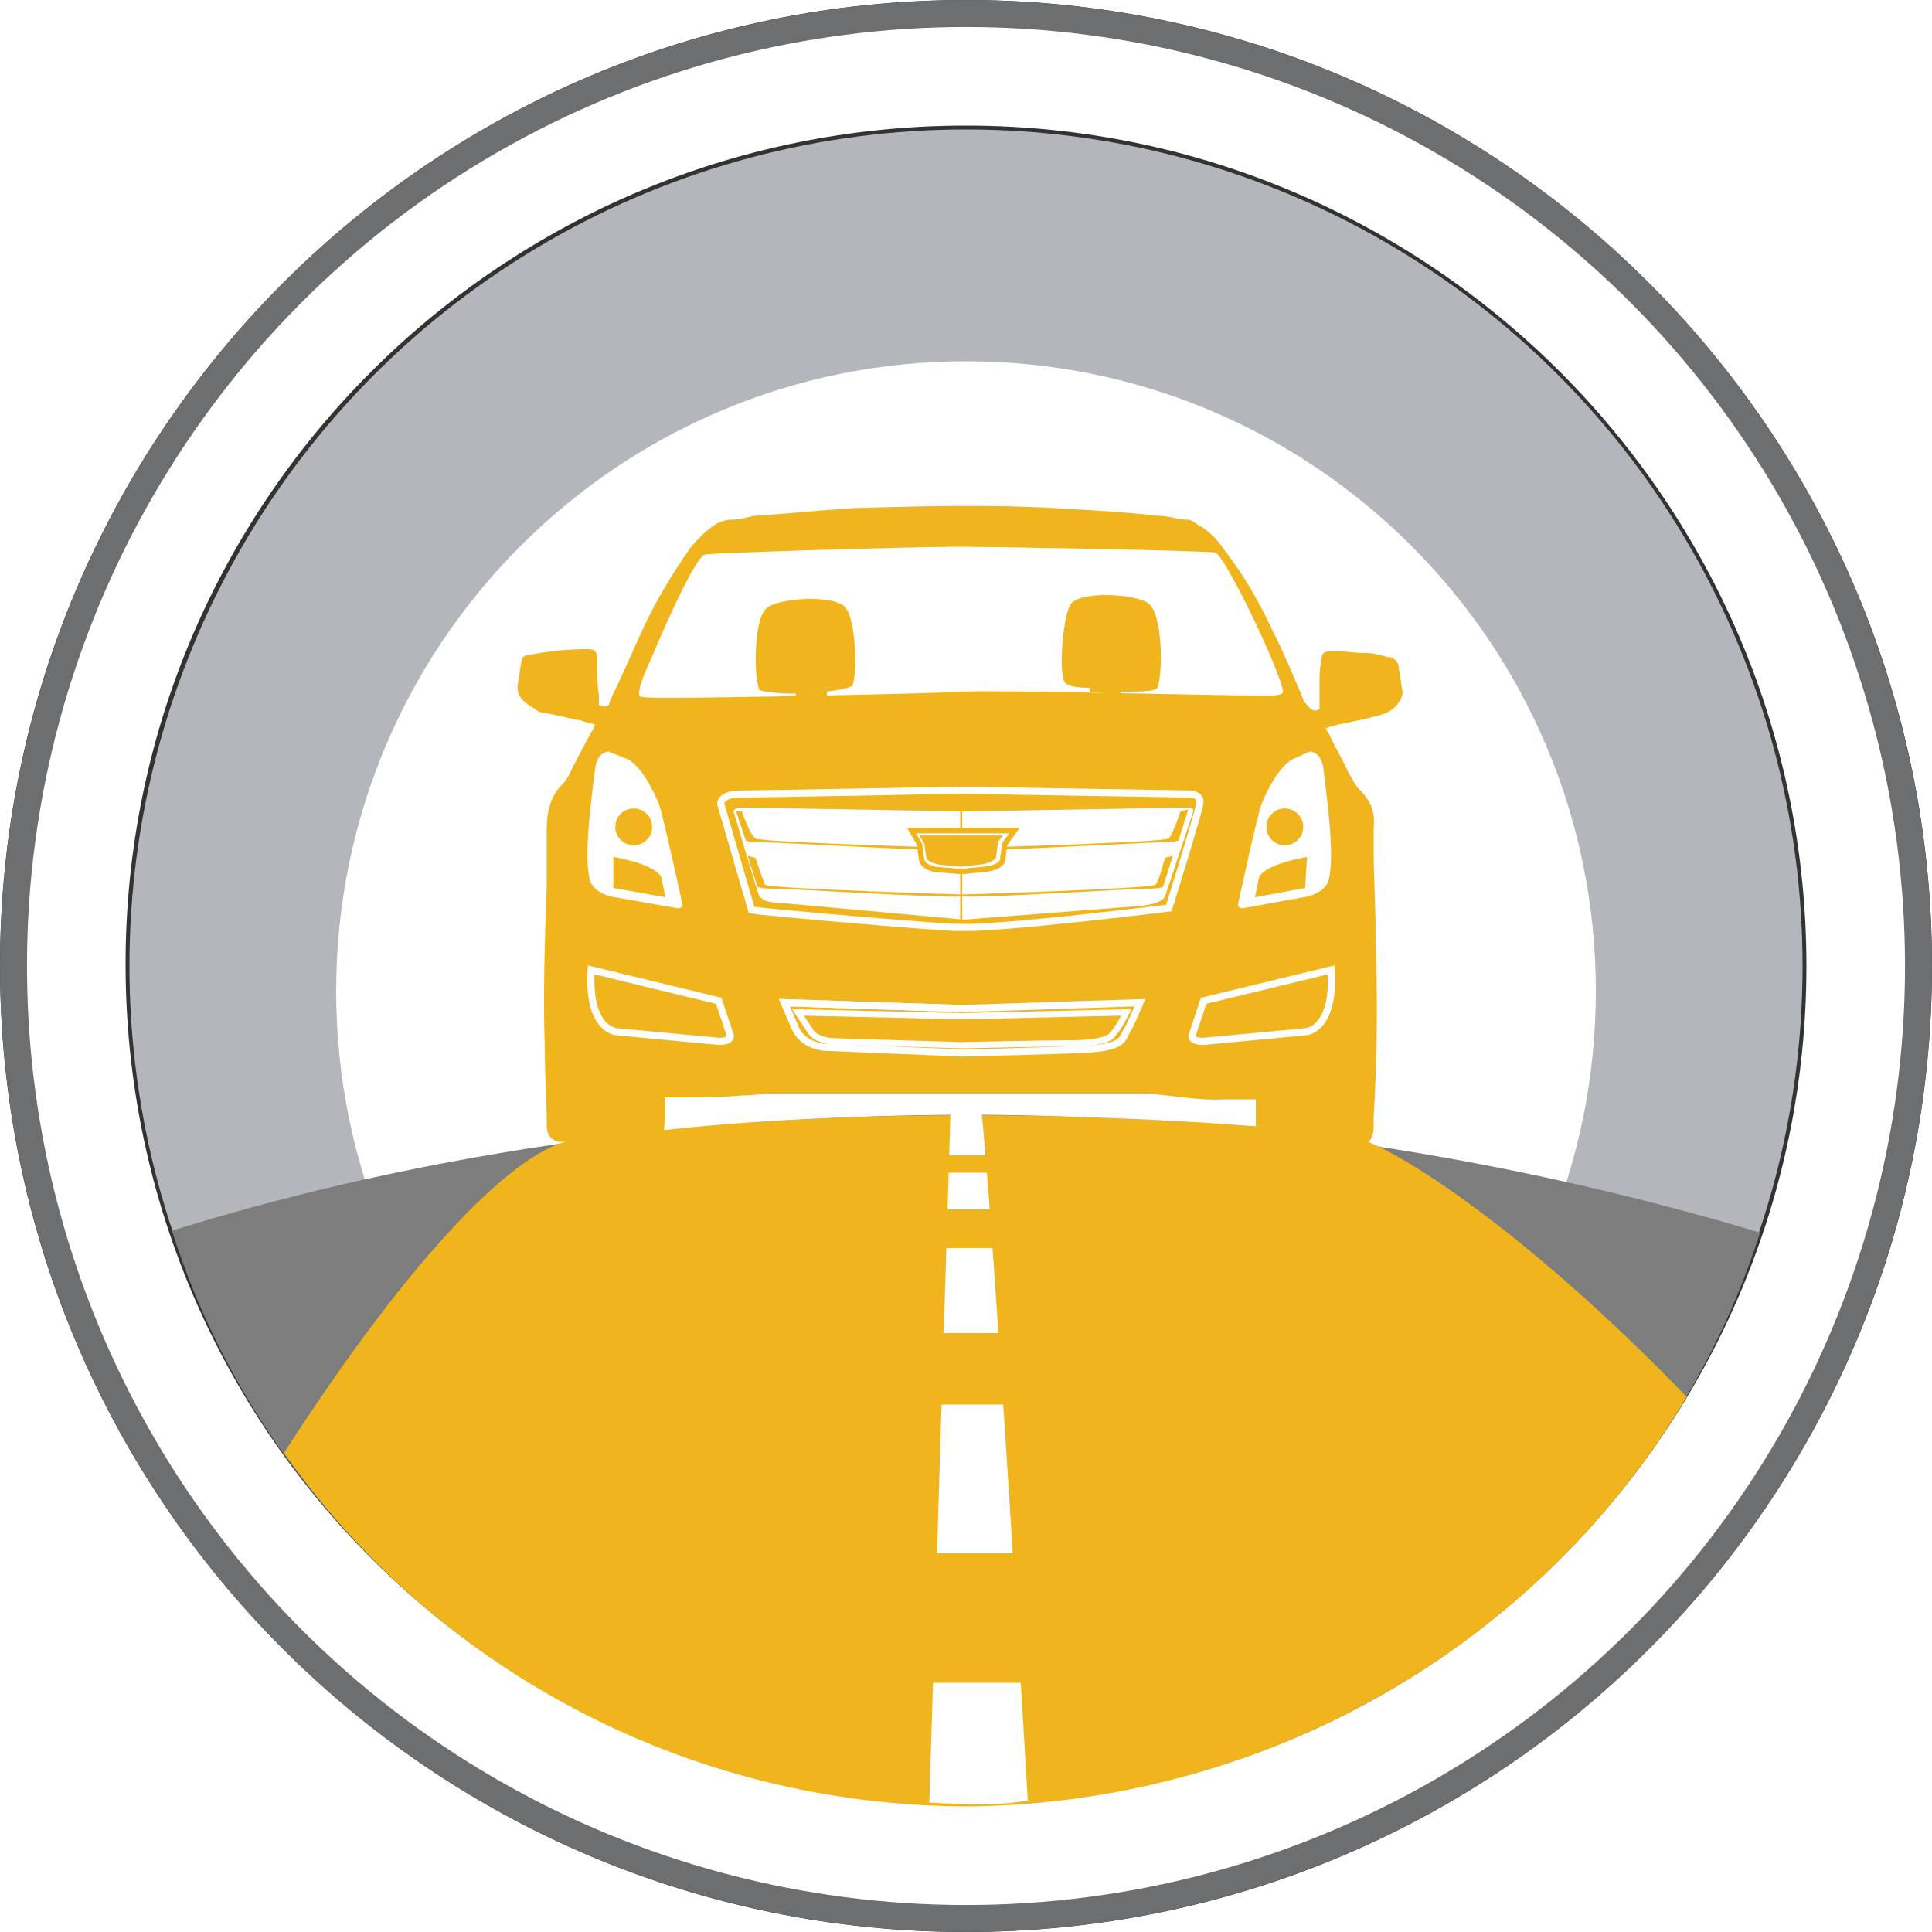 <?xml version="1.0" encoding="utf-8"?>
<!-- Generator: Adobe Illustrator 18.1.1, SVG Export Plug-In . SVG Version: 6.00 Build 0)  -->
<svg version="1.1" xmlns="http://www.w3.org/2000/svg" xmlns:xlink="http://www.w3.org/1999/xlink" x="0px" y="0px"
	 viewBox="0 0 100 100" enable-background="new 0 0 100 100" xml:space="preserve">
<rect x="0" y="0" width="100" height="100" fill="#333333" stroke="none"/>
<g id="corner_path">
	<path fill="#FFFFFF" d="M0,0v100h100V0H0z M50,100C22.4,100,0,77.6,0,50C0,22.4,22.4,0,50,0c27.6,0,50,22.4,50,50S77.6,100,50,100z
		"/>
</g>
<g id="our_commitment">
	<g>
		<circle id="Path" class="grey_circle" fill="#B3B7BB" cx="50" cy="50" r="43.3"/>
		<path id="white_circle_3_" fill="#FFFFFF" d="M50,1.3C23.1,1.3,1.3,23.1,1.3,50c0,26.9,21.8,48.7,48.7,48.7
			C77,98.6,98.8,76.9,98.8,50C98.8,23.1,77,1.3,50,1.3z M50,93.4C26,93.4,6.5,74,6.5,49.9C6.5,25.9,26,6.5,50,6.5
			s43.5,19.5,43.5,43.5C93.5,74,74,93.4,50,93.4z"/>
		
			<circle class="out_circle" id="Outer_Stroke_3_" fill="none" stroke="#6D6E70" stroke-width="1.394" stroke-miterlimit="10" cx="50" cy="50" r="49.3"/>
		<g>
			<path id="sun" fill="#FFFFFF" d="M82.6,51.3c0,18-14.6,32.6-32.6,32.6S17.4,69.3,17.4,51.3c0-18,14.6-32.6,32.6-32.6
				S82.6,33.3,82.6,51.3"/>
			<path class="dark_grey" fill="#7D7D7D" d="M91.1,63.8c-13-3.9-27.1-6.1-40.9-6.1c-13.2,0-27.5,1.7-41.3,6
				c5.4,17.1,21.8,29.6,41.1,29.6C69.4,93.3,85.7,80.8,91.1,63.8z"/>
			<path class="road" fill="#F0B41C" d="M87.3,72.3c-8.6-8.9-15.7-13.4-17.8-13.6c-12.6-1.3-28.1-1.4-39,0.3l-0.8,0
				c-2.9,0.4-8.3,5.8-15,16.2c7.7,11,20.7,18.3,35.5,18.3C66,93.3,79.9,84.8,87.3,72.3z"/>
			<g id="road_lines">
				<path fill="#FFFFFF" d="M49.2,57.5c0,0-0.5,16.5-1.1,35.8c1.9,0.1,3.2,0.2,5.1-0.1c-1-17-2-31.9-2.4-35.7
					C50.2,57.4,49.2,57.5,49.2,57.5"/>
				<rect x="46.2" y="80.4" fill="#F0B41C" width="8.5" height="6.7"/>
				<rect x="46.2" y="69" fill="#F0B41C" width="8.5" height="3.7"/>
				<rect x="46.2" y="62.6" fill="#F0B41C" width="8.5" height="2"/>
				<rect x="46.2" y="59.8" fill="#F0B41C" width="8.5" height="0.9"/>
			</g>
			<g class="inner_car">
				<path fill-rule="evenodd" clip-rule="evenodd" fill="#F0B41C" d="M68.3,36.7c0-0.5,0-0.9,0-1.4c0-0.4,0-0.7,0.1-1.1
					c0-0.4,0.1-0.5,0.6-0.5c0.6,0,1.1,0.1,1.7,0.1c0.4,0,0.7,0.1,1.1,0.2c0.3,0,0.6,0.2,0.6,0.6c0.1,0.4,0.1,0.8,0.2,1.2
					c0,0.3-0.2,0.6-0.4,0.8c-0.3,0.3-0.7,0.4-1.1,0.5c-0.7,0.2-1.5,0.3-2.2,0.5c-0.1,0-0.2,0.1-0.3,0.1c0.1,0.1,0.1,0.2,0.2,0.3
					c0.3,0.7,0.7,1.3,1,2c0.2,0.3,0.3,0.6,0.6,0.9c0.5,0.5,0.8,1.1,0.7,1.9c0,0.4,0,0.8,0,1.2c0,1.4,0.1,2.8,0.1,4.3
					c0.1,3.2,0.1,6.4-0.1,9.5c0,0.2,0,0.4,0,0.6c0,0.5-0.3,0.9-0.8,1c-0.4,0-0.8,0-1.2,0c-1,0-2,0-3,0c-0.1,0-0.3,0-0.4,0
					C65.2,59.2,65,59,65,58.5c0-0.2,0-0.4,0-0.5c0-0.3,0-0.7,0-1.1c-0.2,0-0.4,0-0.6,0c-0.3,0-0.7,0-1,0c-1.5,0.1-3-0.3-4.5-0.3
					c-6.3,0-12.5,0-18.8,0c-0.6,0-1.1,0.1-1.7,0.1c-1.1,0.1-2.3,0.1-3.4,0.1c-0.2,0-0.3,0-0.6,0c0,0.4,0,0.8,0,1.1
					c0,1-0.2,1.2-1.2,1.2c-1.3,0-2.5,0-3.8,0c-0.2,0-0.3,0-0.5,0c-0.4-0.1-0.6-0.4-0.6-0.8c0-1.3-0.1-2.6-0.1-4
					c-0.1-2.8,0-5.7,0.1-8.5c0-1,0-1.9,0-2.9c0-0.9,0.2-1.7,0.8-2.3c0.3-0.3,0.4-0.6,0.6-1c0.3-0.6,0.6-1.1,0.9-1.7
					c0.1-0.1,0.1-0.2,0.2-0.4c-0.3-0.1-0.5-0.1-0.7-0.2c-0.6-0.1-1.3-0.3-1.9-0.4c-0.2,0-0.4-0.1-0.5-0.2c-0.5-0.3-1-0.6-0.9-1.3
					c0.1-0.4,0.1-0.8,0.2-1.2c0-0.2,0.2-0.3,0.4-0.3c1-0.2,2-0.3,3-0.3c0.4,0,0.5,0.1,0.5,0.5c0,0.6,0,1.3,0.1,1.9
					c0,0.2,0,0.3,0,0.5c0.5,0.1,0.5,0.1,0.6-0.3c0.6-1.2,1.1-2.4,1.7-3.7c0.7-1.5,1.5-2.8,2.4-4.1c0.4-0.5,0.9-1,1.4-1.3
					c0.2-0.1,0.5-0.2,0.7-0.2c0.4,0,0.8-0.1,1.2-0.2c1.7-0.1,3.5-0.3,5.2-0.4c3.5-0.1,6.9-0.2,10.4,0c1.8,0.1,3.6,0.2,5.4,0.4
					c0.5,0,1,0.2,1.5,0.2c0.1,0,0.3,0.1,0.4,0.2c0.6,0.3,1.1,0.8,1.5,1.4c1,1.3,1.8,2.7,2.5,4.2c0.6,1.2,1.1,2.4,1.6,3.6
					C67.8,36.7,68,36.9,68.3,36.7z"/>
				<path fill="none" stroke="#FFFFFF" stroke-width="0.369" stroke-miterlimit="10" d="M38.9,47.1l-1.6-5.5c0,0,0-0.5,1-0.5
					c1,0,11.4-0.2,11.4-0.2l11.9,0.2c0,0,0.6,0,0.5,0.5C62,42.2,60.5,47,60.5,47s-8.9,1.1-10.8,1C49.7,48.1,39.3,47.2,38.9,47.1z"/>
				<path fill="#FFFFFF" d="M40,46.7c0,0-0.7,0-0.8-0.6c-0.2-0.6-1.2-4-1.2-4s-0.2-0.3,0.5-0.3l11.4,0.2l11.6-0.2
					c0,0,0.4-0.1,0.2,0.4l-1.4,4.2c0,0-0.1,0.4-1.4,0.5l-9,0.7L40,46.7z"/>
				<path fill="#FFFFFF" d="M33.1,36c0,0-0.2-0.2,0.6-1.9c0,0,2.2-5.3,2.8-5.4c0.6-0.1,10.9-0.4,13-0.4c2.1,0,12.9,0.2,13.4,0.3
					c0.5,0.1,3.5,6.4,3.5,7.2c0,0,0.2,0.3-1.6,0.2C63,36,51.2,35.7,49.9,35.8c-1.3,0.1-15.8,0.4-16.3,0.3C33.1,36.1,33.1,36,33.1,36
					z"/>
				<path fill-rule="evenodd" clip-rule="evenodd" fill="#FFFFFF" d="M31.5,38.9c0,0-0.6,0-0.7,0.9c-0.1,0.9-0.6,4.3-0.3,5.6
					c0,0,0,0.7,1.1,1L35,47c0,0,0.4,0.1,0.3-0.3c0,0-1-4.6-1.2-5.1c0,0-0.7-1.8-1.6-2.3L31.5,38.9z"/>
				<path fill="none" stroke="#FFFFFF" stroke-width="0.369" stroke-miterlimit="10" d="M30.6,50.2l6.6,1.6l0.6,1.8
					c0,0,0.1,0.3-0.6,0.3l-5.3-0.5C31.9,53.4,30.4,53.3,30.6,50.2z"/>
				<path fill="none" stroke="#FFFFFF" stroke-width="0.369" stroke-miterlimit="10" d="M68.9,50.2l-6.6,1.6l-0.6,1.8
					c0,0-0.1,0.3,0.6,0.3l5.3-0.5C67.6,53.4,69.1,53.3,68.9,50.2z"/>
				<path fill="none" stroke="#FFFFFF" stroke-width="0.369" stroke-miterlimit="10" d="M40.6,51.9l9.2,0.3l9.2-0.3
					c0,0-0.5,1.2-0.7,1.5c-0.2,0.3-0.1,0.8-2,0.9c-1.9,0.1-6.5,0.2-6.5,0.2l-7.2-0.3c0,0-1-0.1-1.4-0.9L40.6,51.9z"/>
				<polyline fill="none" stroke="#FFFFFF" stroke-width="0.369" stroke-miterlimit="10" points="41.2,53.3 40.6,51.9 49.7,52.2 
									"/>
				<path fill="none" stroke="#FFFFFF" stroke-width="0.324" stroke-miterlimit="10" d="M41.3,52.4l8.5,0.2l8.5-0.2
					c0,0-0.4,0.8-0.6,1c-0.2,0.2-0.1,0.5-1.9,0.6c-1.8,0-6,0.1-6,0.1l-6.6-0.2c0,0-1,0-1.3-0.6L41.3,52.4z"/>
				<path fill="none" stroke="#FFFFFF" stroke-width="9.236200e-02" stroke-miterlimit="10" d="M41.8,30.8"/>
				<path fill="#F0B41C" d="M40.8,36c0.7,0.1,1.3-0.1,2,0C42.1,35.9,41.4,36,40.8,36"/>
				<path fill="#F0B41C" d="M42.8,36l0-0.2c0.7-0.1,1.2-0.2,1.3-0.3c0.3-0.5,0.2-3.3-0.3-4c-0.4-0.7-3.2-0.6-4-0.1
					C39,31.7,39,35,39.3,35.7c0.1,0.1,0.9,0.2,1.9,0.2l0,0.2c-0.1,0-0.3,0-0.4,0"/>
				<path fill="#F0B41C" d="M58.4,36c-0.1,0-0.3,0-0.4,0l0-0.2c1,0,1.8,0,1.9-0.2c0.3-0.7,0.3-3.9-0.5-4.4c-0.8-0.5-3.6-0.6-4,0.1
					c-0.4,0.7-0.6,3.5-0.3,4c0.1,0.2,0.6,0.3,1.3,0.3l0,0.2"/>
				<circle fill="#F0B41C" stroke="#FFFFFF" stroke-width="9.236200e-02" stroke-miterlimit="10" cx="32.8" cy="42.8" r="1"/>
				<path fill="#F0B41C" stroke="#FFFFFF" stroke-width="9.236200e-02" stroke-miterlimit="10" d="M31.7,44.3c0,0,2.5,0.4,2.6,1.2
					l0.2,1L31.7,46L31.7,44.3z"/>
				<path fill-rule="evenodd" clip-rule="evenodd" fill="#FFFFFF" d="M67.8,38.9c0,0,0.6,0,0.7,0.9c0.1,0.9,0.6,4.3,0.3,5.6
					c0,0,0,0.7-1.1,1L64.4,47c0,0-0.4,0.1-0.3-0.3c0,0,1-4.6,1.2-5.1c0,0,0.7-1.8,1.6-2.3L67.8,38.9z"/>
				<circle fill="#F0B41C" stroke="#FFFFFF" stroke-width="9.236200e-02" stroke-miterlimit="10" cx="66.5" cy="42.8" r="1"/>
				<path fill="#F0B41C" stroke="#FFFFFF" stroke-width="9.236200e-02" stroke-miterlimit="10" d="M67.7,44.3c0,0-2.5,0.4-2.6,1.2
					l-0.2,1l2.7-0.5L67.7,44.3z"/>
				<path fill="#F0B41C" d="M38.4,42h-0.3l0.5,1.5c0,0,0.1,0.1,0.9,0.1c0.8,0,9.4,0.5,10.3,0.4v-0.1c0,0-10.5-0.3-10.7-0.5
					C38.8,43.2,38.4,42,38.4,42z"/>
				<path fill="#F0B41C" d="M61.1,42l0.4-0.1l-0.5,1.6c0,0-0.1,0.1-0.9,0.1c-0.8,0-9.4,0.5-10.3,0.4v-0.1c0,0,10.5-0.3,10.7-0.5
					C60.7,43.2,61.1,42,61.1,42z"/>
				<path fill="#F0B41C" d="M39.1,44.4l-0.4-0.1l0.5,1.6c0,0,0.1,0.1,0.9,0.1c0.8,0,8.9,0.5,9.7,0.4v-0.1c0,0-9.9-0.3-10.2-0.5
					C39.5,45.6,39.1,44.4,39.1,44.4z"/>
				<path fill="#F0B41C" d="M60.3,44.4l0.4-0.1l-0.5,1.6c0,0-0.1,0.1-0.9,0.1c-0.8,0-8.7,0.5-9.5,0.4v-0.1c0,0,9.7-0.3,10-0.5
					C60,45.6,60.3,44.4,60.3,44.4z"/>
				<rect x="49.7" y="41.9" fill="#F0B41C" width="0.1" height="5.8"/>
				<path fill="#FFFFFF" stroke="#F0B41C" stroke-width="0.277" stroke-miterlimit="10" d="M47.2,43h2.6h2.7L52,43.7l-0.1,0.8
					c0,0,0,0.4-1,0.5l-1,0.1c0,0-0.2,0-0.3,0L48.4,45c0,0-0.6-0.1-0.7-0.5l-0.1-0.8L47.2,43z"/>
				<path fill="#F0B41C" stroke="#FFFFFF" stroke-width="9.236200e-02" stroke-miterlimit="10" d="M47.5,43.2h2.2H52l-0.3,0.4
					l-0.1,0.8c0,0-0.1,0.3-0.9,0.4l-0.9,0.1c0,0-0.2,0-0.2,0l-1-0.1c0,0-0.6-0.1-0.7-0.4l-0.1-0.7L47.5,43.2z"/>
			</g>
		</g>
	</g>
</g>
</svg>
